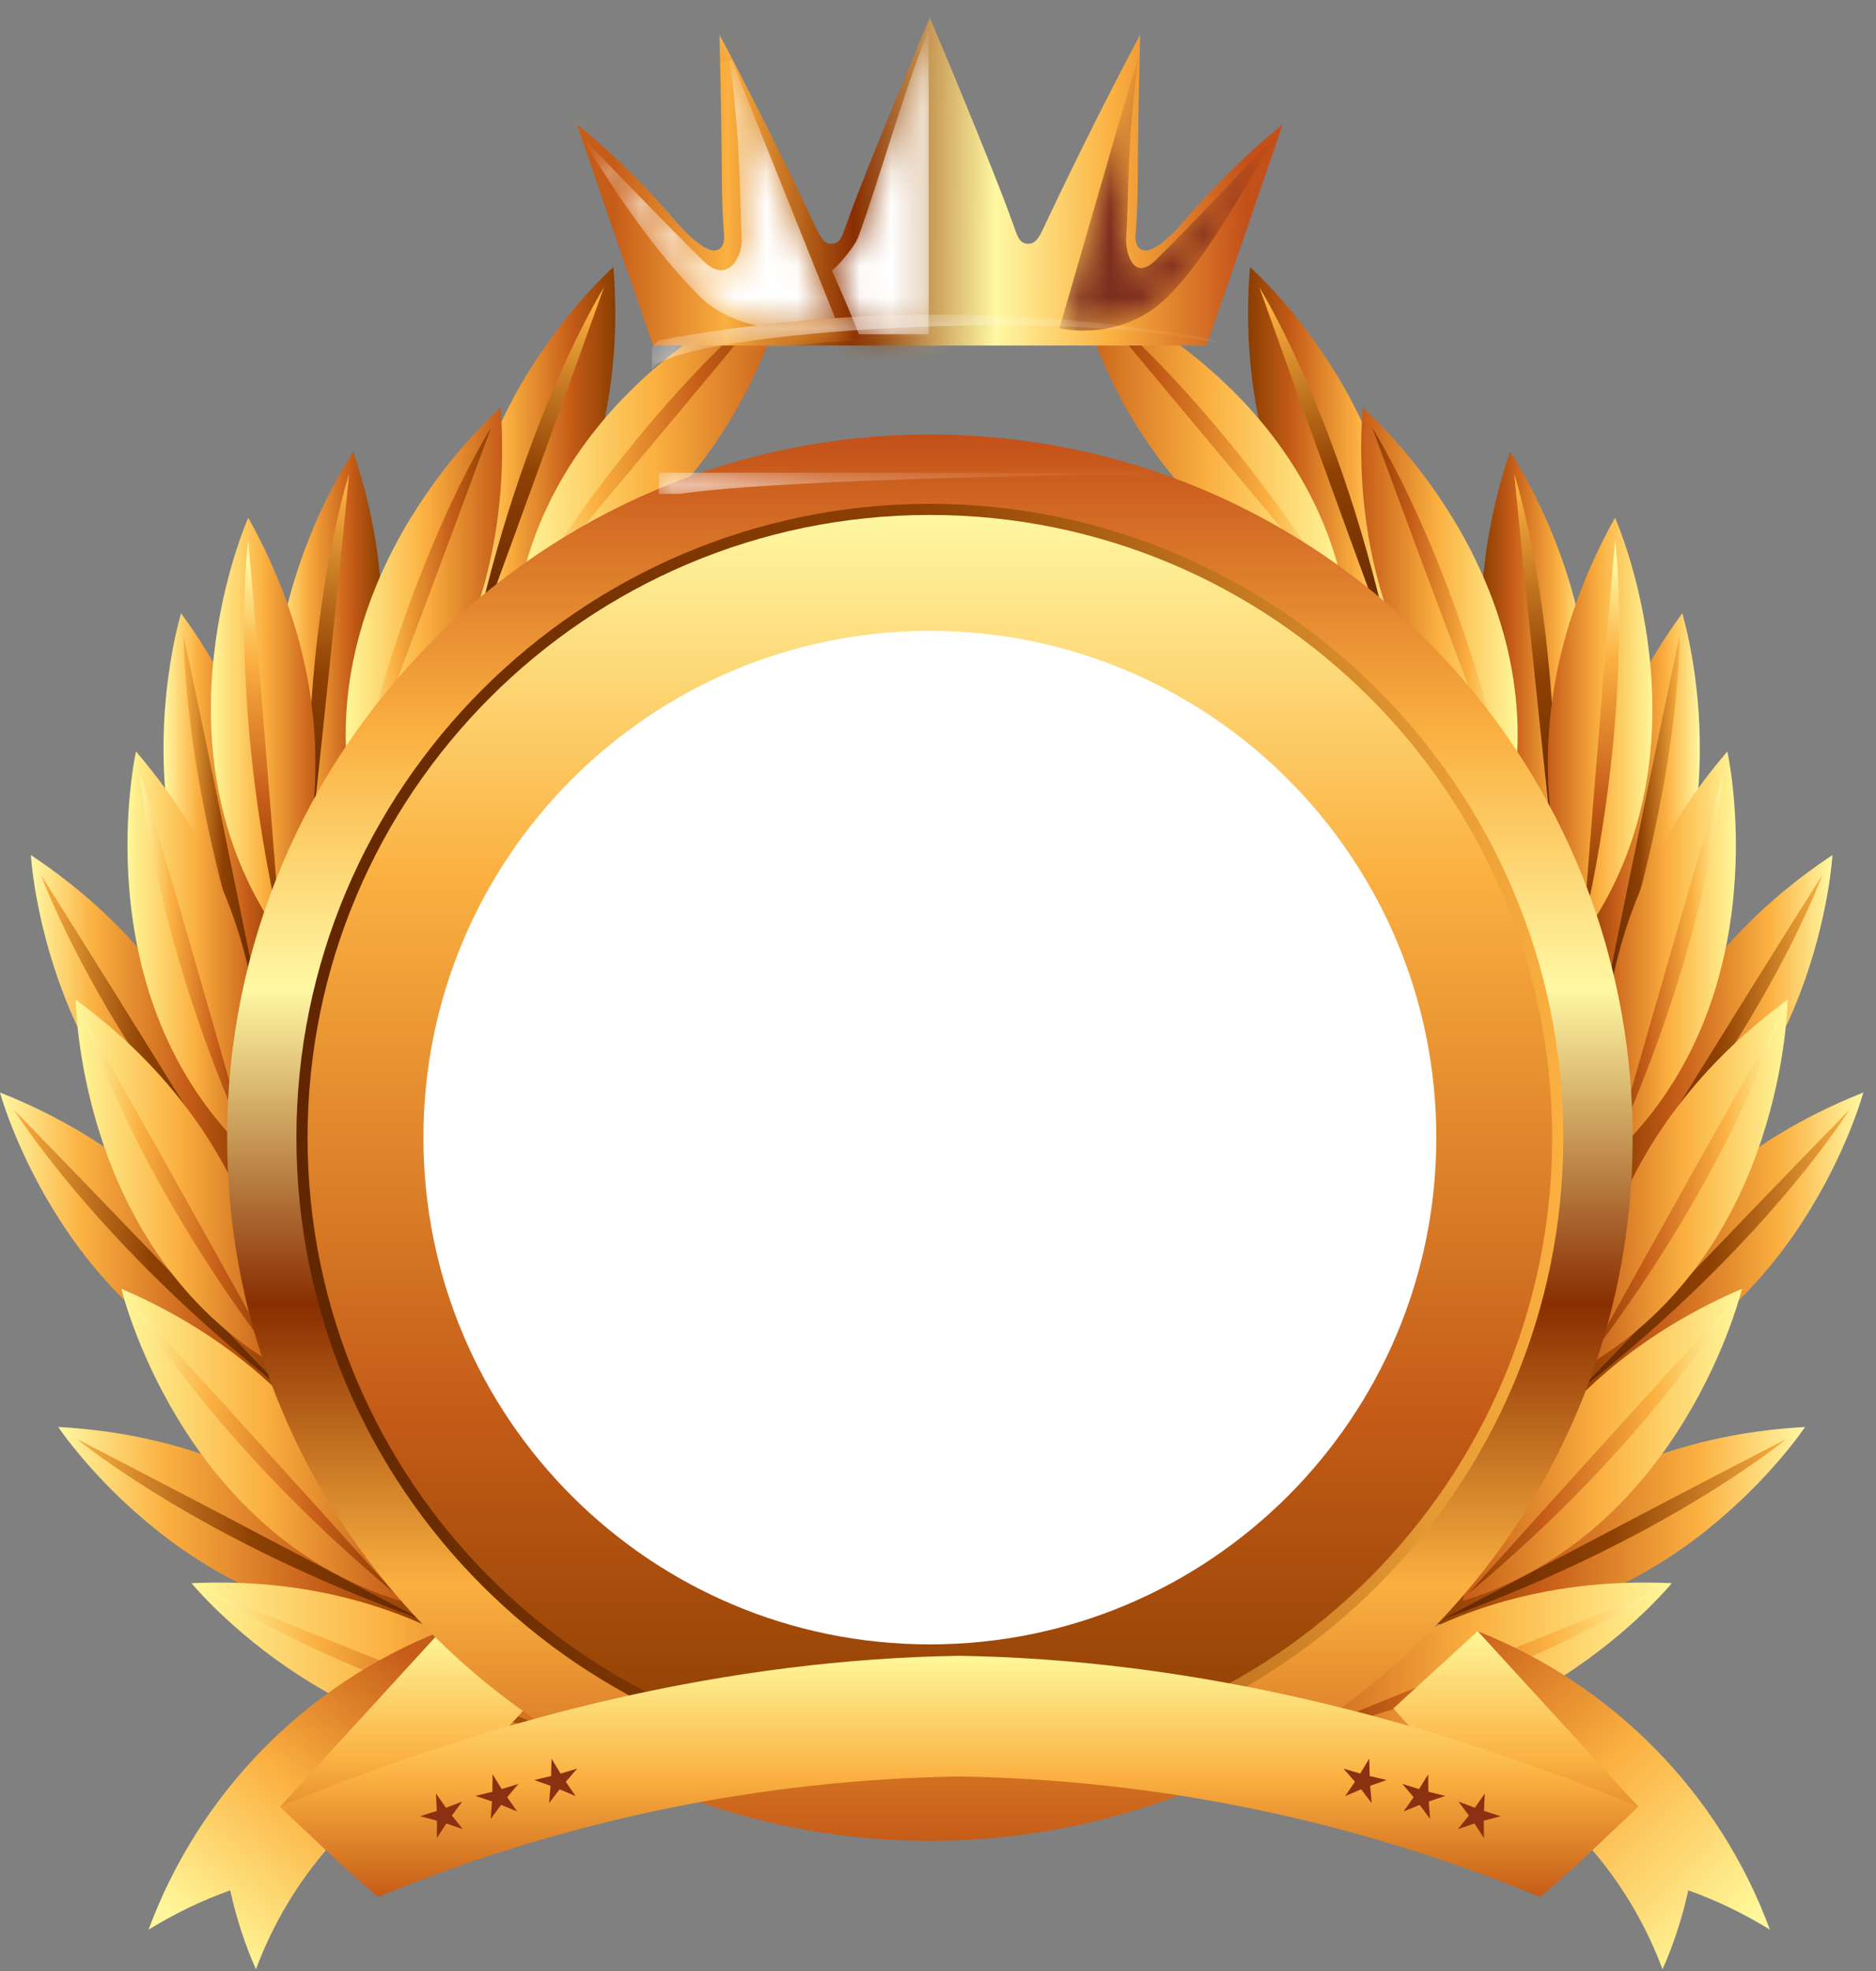 <svg width="60" height="63" viewBox="0 0 60 63" fill="none" xmlns="http://www.w3.org/2000/svg">
<rect x="0" y="0" width="60" height="63" fill="#808080" stroke="none"/>
<path d="M57.731 45.611C57.731 45.611 53.311 52.276 45.913 51.91C45.914 51.91 49.227 46.076 57.731 45.611Z" fill="url(#paint0_linear)"/>
<path d="M57.13 45.996C57.13 45.996 53.268 49.216 46.157 51.749C46.157 51.749 51.534 48.89 57.13 45.996Z" fill="url(#paint1_linear)"/>
<path d="M59.595 34.92C59.595 34.92 57.513 42.642 50.38 44.636C50.378 44.636 51.675 38.052 59.595 34.92Z" fill="url(#paint2_linear)"/>
<path d="M59.147 35.473C59.147 35.473 56.503 39.75 50.56 44.404C50.558 44.405 54.754 39.992 59.147 35.473Z" fill="url(#paint3_linear)"/>
<path d="M58.606 27.331C58.606 27.331 58.173 35.317 51.609 38.748C51.609 38.748 51.508 32.042 58.606 27.331Z" fill="url(#paint4_linear)"/>
<path d="M58.282 27.967C58.282 27.967 56.584 32.7 51.736 38.488C51.736 38.488 54.924 33.297 58.282 27.967Z" fill="url(#paint5_linear)"/>
<path d="M53.803 19.602C53.803 19.602 56.168 27.243 51.203 32.74C51.203 32.738 48.781 26.482 53.803 19.602Z" fill="url(#paint6_linear)"/>
<path d="M53.72 20.311C53.72 20.311 53.77 25.337 51.233 32.446C51.231 32.448 52.419 26.476 53.72 20.311Z" fill="url(#paint7_linear)"/>
<path d="M48.293 14.441C48.293 14.441 52.849 21.017 49.769 27.753C49.769 27.753 45.577 22.514 48.293 14.441Z" fill="url(#paint8_linear)"/>
<path d="M48.428 15.143C48.428 15.143 49.989 19.92 49.709 27.465C49.709 27.468 49.045 21.413 48.428 15.143Z" fill="url(#paint9_linear)"/>
<path d="M39.978 8.536C39.978 8.536 45.988 13.81 44.629 21.092C44.629 21.092 39.295 17.024 39.978 8.536Z" fill="url(#paint10_linear)"/>
<path d="M40.277 9.183C40.277 9.183 42.949 13.441 44.502 20.83C44.504 20.83 42.392 15.117 40.277 9.183Z" fill="url(#paint11_linear)"/>
<path d="M53.47 50.604C53.47 50.604 48.402 56.791 41.078 55.682C41.078 55.68 44.96 50.21 53.47 50.604Z" fill="url(#paint12_linear)"/>
<path d="M52.833 50.926C52.833 50.926 48.668 53.74 41.336 55.543C41.336 55.545 46.974 53.242 52.833 50.926Z" fill="url(#paint13_linear)"/>
<path d="M55.712 41.194C55.712 41.194 53.857 48.976 46.783 51.175C46.785 51.175 47.886 44.558 55.712 41.194Z" fill="url(#paint14_linear)"/>
<path d="M55.281 41.763C55.281 41.763 52.764 46.115 46.958 50.941C46.958 50.941 51.02 46.405 55.281 41.763Z" fill="url(#paint15_linear)"/>
<path d="M57.173 31.954C57.173 31.954 57.108 39.952 50.709 43.681C50.707 43.684 50.298 36.987 57.173 31.954Z" fill="url(#paint16_linear)"/>
<path d="M56.88 32.605C56.88 32.605 55.402 37.411 50.824 43.416C50.824 43.416 53.768 38.086 56.88 32.605Z" fill="url(#paint17_linear)"/>
<path d="M55.245 24.02C55.245 24.02 57.001 31.823 51.615 36.91C51.615 36.91 49.695 30.483 55.245 24.02Z" fill="url(#paint18_linear)"/>
<path d="M55.106 24.722C55.106 24.722 54.759 29.739 51.667 36.626C51.667 36.624 53.323 30.764 55.106 24.722Z" fill="url(#paint19_linear)"/>
<path d="M51.653 16.548C51.653 16.548 54.92 23.848 50.651 29.901C50.651 29.901 47.495 23.98 51.653 16.548Z" fill="url(#paint20_linear)"/>
<path d="M51.657 17.262C51.657 17.262 52.312 22.247 50.645 29.61C50.645 29.61 51.108 23.538 51.657 17.262Z" fill="url(#paint21_linear)"/>
<path d="M43.58 13.027C43.58 13.027 49.646 18.24 48.36 25.535C48.36 25.535 42.985 21.525 43.58 13.027Z" fill="url(#paint22_linear)"/>
<path d="M43.887 13.671C43.887 13.671 46.601 17.902 48.231 25.276C48.231 25.276 46.063 19.585 43.887 13.671Z" fill="url(#paint23_linear)"/>
<path d="M34.398 9.087C34.398 9.087 41.848 11.993 43.058 19.301C43.058 19.301 36.655 17.299 34.398 9.087Z" fill="url(#paint24_linear)"/>
<path d="M34.901 9.593C34.901 9.593 38.867 12.684 42.85 19.099C42.85 19.099 38.916 14.449 34.901 9.593Z" fill="url(#paint25_linear)"/>
<path d="M1.863 45.611C1.863 45.611 6.282 52.276 13.681 51.91C13.681 51.91 10.368 46.076 1.863 45.611Z" fill="url(#paint26_linear)"/>
<path d="M2.464 45.996C2.464 45.996 6.324 49.216 13.437 51.749C13.437 51.749 8.061 48.89 2.464 45.996Z" fill="url(#paint27_linear)"/>
<path d="M0 34.92C0 34.92 2.083 42.642 9.216 44.636C9.216 44.636 7.921 38.052 0 34.92Z" fill="url(#paint28_linear)"/>
<path d="M0.448 35.473C0.448 35.473 3.092 39.75 9.037 44.404C9.037 44.405 4.842 39.992 0.448 35.473Z" fill="url(#paint29_linear)"/>
<path d="M0.988 27.331C0.988 27.331 1.42 35.317 7.984 38.748C7.986 38.748 8.085 32.042 0.988 27.331Z" fill="url(#paint30_linear)"/>
<path d="M1.311 27.967C1.311 27.967 3.009 32.7 7.857 38.488C7.857 38.488 4.671 33.297 1.311 27.967Z" fill="url(#paint31_linear)"/>
<path d="M5.792 19.602C5.792 19.602 3.428 27.243 8.393 32.74C8.393 32.738 10.815 26.482 5.792 19.602Z" fill="url(#paint32_linear)"/>
<path d="M5.873 20.311C5.873 20.311 5.824 25.337 8.363 32.446C8.363 32.448 7.175 26.476 5.873 20.311Z" fill="url(#paint33_linear)"/>
<path d="M11.301 14.441C11.301 14.441 6.744 21.017 9.825 27.753C9.825 27.753 14.018 22.514 11.301 14.441Z" fill="url(#paint34_linear)"/>
<path d="M11.166 15.143C11.166 15.143 9.605 19.92 9.884 27.465C9.886 27.468 10.551 21.413 11.166 15.143Z" fill="url(#paint35_linear)"/>
<path d="M19.618 8.536C19.618 8.536 13.606 13.81 14.966 21.092C14.964 21.092 20.3 17.024 19.618 8.536Z" fill="url(#paint36_linear)"/>
<path d="M19.316 9.183C19.316 9.183 16.644 13.441 15.091 20.83C15.091 20.83 17.202 15.117 19.316 9.183Z" fill="url(#paint37_linear)"/>
<path d="M6.125 50.604C6.125 50.604 11.194 56.791 18.517 55.682C18.515 55.68 14.633 50.21 6.125 50.604Z" fill="url(#paint38_linear)"/>
<path d="M6.76 50.926C6.76 50.926 10.926 53.74 18.257 55.543C18.257 55.545 12.622 53.242 6.76 50.926Z" fill="url(#paint39_linear)"/>
<path d="M3.882 41.194C3.882 41.194 5.737 48.976 12.81 51.175C12.81 51.175 11.707 44.558 3.882 41.194Z" fill="url(#paint40_linear)"/>
<path d="M4.314 41.763C4.314 41.763 6.832 46.115 12.638 50.941C12.638 50.941 8.573 46.405 4.314 41.763Z" fill="url(#paint41_linear)"/>
<path d="M2.422 31.954C2.422 31.954 2.487 39.952 8.887 43.681C8.887 43.684 9.295 36.987 2.422 31.954Z" fill="url(#paint42_linear)"/>
<path d="M2.716 32.605C2.716 32.605 4.193 37.411 8.771 43.416C8.771 43.416 5.826 38.086 2.716 32.605Z" fill="url(#paint43_linear)"/>
<path d="M4.35 24.02C4.35 24.02 2.595 31.823 7.98 36.91C7.978 36.91 9.898 30.483 4.35 24.02Z" fill="url(#paint44_linear)"/>
<path d="M4.487 24.722C4.487 24.722 4.834 29.739 7.926 36.626C7.926 36.624 6.272 30.764 4.487 24.722Z" fill="url(#paint45_linear)"/>
<path d="M7.94 16.548C7.94 16.548 4.673 23.848 8.942 29.901C8.942 29.901 12.1 23.98 7.94 16.548Z" fill="url(#paint46_linear)"/>
<path d="M7.938 17.262C7.938 17.262 7.284 22.247 8.95 29.61C8.948 29.61 8.488 23.538 7.938 17.262Z" fill="url(#paint47_linear)"/>
<path d="M16.014 13.027C16.014 13.027 9.95 18.24 11.233 25.535C11.233 25.535 16.611 21.525 16.014 13.027Z" fill="url(#paint48_linear)"/>
<path d="M15.706 13.671C15.706 13.671 12.991 17.902 11.362 25.276C11.362 25.276 13.53 19.585 15.706 13.671Z" fill="url(#paint49_linear)"/>
<path d="M25.196 9.087C25.196 9.087 17.743 11.993 16.535 19.301C16.535 19.301 22.938 17.3 25.196 9.087Z" fill="url(#paint50_linear)"/>
<path d="M24.694 9.593C24.694 9.593 20.729 12.684 16.746 19.099C16.746 19.099 20.679 14.449 24.694 9.593Z" fill="url(#paint51_linear)"/>
<path d="M47.271 52.145V56.194C49.961 57.632 52.08 60.016 53.172 62.946C53.522 62.163 53.799 61.316 53.996 60.423C54.873 60.732 55.749 61.151 56.608 61.679C54.982 57.287 51.564 53.839 47.271 52.145Z" fill="url(#paint52_linear)"/>
<path d="M49.699 60.258L44.562 54.609L47.261 52.138L52.397 57.745L49.699 60.258Z" fill="url(#paint53_linear)"/>
<path d="M14.088 52.146V56.194C11.396 57.632 9.277 60.017 8.186 62.946C7.837 62.163 7.56 61.316 7.363 60.423C6.486 60.733 5.61 61.151 4.751 61.679C6.377 57.287 9.793 53.84 14.088 52.146Z" fill="url(#paint54_linear)"/>
<path d="M11.658 60.258L16.797 54.609L14.095 52.138L8.96 57.745L11.658 60.258Z" fill="url(#paint55_linear)"/>
<path d="M36.314 41.976L36.502 42.626L37.181 42.606L36.619 42.985L36.849 43.622L36.314 43.207L35.778 43.622L36.008 42.985L35.447 42.606L36.125 42.626L36.314 41.976Z" fill="#2A3F1C"/>
<path d="M52.216 36.364C52.216 48.775 42.154 58.84 29.74 58.84C17.327 58.84 7.264 48.777 7.264 36.364C7.264 23.951 17.327 13.888 29.74 13.888C42.154 13.888 52.216 23.951 52.216 36.364Z" fill="url(#paint56_linear)"/>
<path d="M49.822 36.364C49.822 47.452 40.833 56.444 29.742 56.444C18.652 56.444 9.66 47.454 9.66 36.364C9.66 25.274 18.65 16.282 29.742 16.282C40.834 16.282 49.822 25.274 49.822 36.364Z" fill="url(#paint57_linear)"/>
<path d="M29.74 56.623C18.569 56.623 9.48 47.536 9.48 36.364C9.48 25.192 18.569 16.104 29.74 16.104C40.912 16.104 49.999 25.19 49.999 36.364C50.001 47.536 40.912 56.623 29.74 56.623ZM29.74 16.46C18.765 16.46 9.837 25.389 9.837 36.364C9.837 47.337 18.765 56.266 29.74 56.266C40.714 56.266 49.642 47.337 49.642 36.364C49.644 25.389 40.715 16.46 29.74 16.46Z" fill="url(#paint58_linear)"/>
<path d="M45.938 36.364C45.938 45.308 38.686 52.56 29.74 52.56C20.794 52.56 13.542 45.308 13.542 36.364C13.542 27.418 20.794 20.164 29.74 20.164C38.686 20.166 45.938 27.418 45.938 36.364Z" fill="white"/>
<path d="M52.393 57.749C45.294 54.796 37.923 53.04 30.68 52.925C30.678 52.925 30.677 52.925 30.674 52.925C30.672 52.925 30.671 52.925 30.669 52.925C23.426 53.04 16.057 54.796 8.956 57.749C10.223 58.947 10.856 59.58 12.09 60.637C18.045 58.172 24.353 56.886 30.674 56.781C36.996 56.886 43.304 58.17 49.259 60.637C50.493 59.582 51.126 58.947 52.393 57.749Z" fill="url(#paint59_linear)"/>
<path d="M43.792 56.212L43.806 56.769L44.349 56.896L43.822 57.081L43.871 57.636L43.532 57.192L43.02 57.412L43.336 56.952L42.969 56.531L43.504 56.69L43.792 56.212Z" fill="#8B3010"/>
<path d="M45.678 56.712L45.684 57.271L46.226 57.404L45.696 57.581L45.738 58.138L45.405 57.69L44.889 57.902L45.212 57.446L44.851 57.019L45.385 57.186L45.678 56.712Z" fill="#8B3010"/>
<path d="M47.489 57.327L47.462 57.884L47.995 58.051L47.456 58.196L47.462 58.753L47.158 58.285L46.629 58.465L46.98 58.031L46.647 57.583L47.168 57.783L47.489 57.327Z" fill="#8B3010"/>
<path d="M17.64 56.212L17.626 56.769L17.083 56.896L17.608 57.081L17.561 57.636L17.898 57.192L18.412 57.412L18.095 56.952L18.461 56.531L17.928 56.69L17.64 56.212Z" fill="#8B3010"/>
<path d="M15.754 56.712L15.748 57.271L15.206 57.404L15.736 57.581L15.694 58.138L16.027 57.69L16.543 57.902L16.22 57.446L16.581 57.019L16.047 57.186L15.754 56.712Z" fill="#8B3010"/>
<path d="M13.943 57.327L13.971 57.884L13.437 58.051L13.976 58.196L13.971 58.753L14.274 58.285L14.802 58.465L14.453 58.031L14.786 57.583L14.264 57.783L13.943 57.327Z" fill="#8B3010"/>
<path d="M37.829 7.108C37.347 7.671 36.867 8.024 36.633 8.008C36.524 8 36.286 7.957 36.322 7.475C36.435 5.973 36.344 5.973 36.467 1.109C36.467 1.109 35.005 3.823 33.452 7.126C33.279 7.493 33.162 7.792 32.894 7.792C32.597 7.792 32.541 7.554 32.392 7.138C31.795 5.446 29.74 0.558 29.736 0.564C29.734 0.558 27.679 5.446 27.082 7.138C26.935 7.554 26.878 7.792 26.582 7.792C26.317 7.792 26.198 7.493 26.025 7.126C24.47 3.823 23.01 1.109 23.01 1.109C23.133 5.973 23.042 5.973 23.155 7.475C23.19 7.957 22.952 8 22.843 8.008C22.609 8.024 22.127 7.671 21.645 7.108C19.911 5.088 18.451 3.978 18.451 3.978C20.195 9.066 20.889 11.045 20.889 11.045H29.73H29.746H38.587C38.587 11.045 39.281 9.066 41.025 3.978C41.025 3.98 39.563 5.088 37.829 7.108Z" fill="url(#paint60_linear)"/>
<mask id="mask0" mask-type="alpha" maskUnits="userSpaceOnUse" x="26" y="0" width="4" height="11">
<path d="M29.703 0.927C28.832 3.135 28.11 5.785 27.445 7.586C27.332 7.891 26.747 8.57 26.604 8.645C27.185 9.936 27.469 10.684 27.469 10.684H29.703V0.927Z" fill="url(#paint61_linear)"/>
</mask>
<g mask="url(#mask0)">
<path d="M29.703 0.927C28.832 3.135 28.11 5.785 27.445 7.586C27.332 7.891 26.747 8.57 26.604 8.645C27.185 9.936 27.469 10.684 27.469 10.684H29.703V0.927Z" fill="url(#paint62_linear)"/>
<path d="M38.932 11.551C33.021 10.524 26.979 10.52 21.066 11.541V15.79C27.1 15.108 33.126 15.304 38.932 15.8V11.551Z" fill="url(#paint63_linear)"/>
</g>
<mask id="mask1" mask-type="alpha" maskUnits="userSpaceOnUse" x="21" y="15" width="18" height="1">
<path d="M38.932 15.11H21.068V15.786H21.738C23.101 15.584 27.124 15.245 38.932 15.114V15.11Z" fill="url(#paint64_linear)"/>
</mask>
<g mask="url(#mask1)">
<path d="M38.932 15.11H21.068V15.786H21.738C23.101 15.584 27.124 15.245 38.932 15.114V15.11Z" fill="url(#paint65_linear)"/>
</g>
<mask id="mask2" mask-type="alpha" maskUnits="userSpaceOnUse" x="33" y="1" width="8" height="10">
<path d="M36.965 8.312C36.203 9.054 35.989 7.973 36.018 7.604C36.108 6.421 36.026 4.38 36.455 1.625L33.884 10.492C33.884 10.492 35.842 10.984 37.355 9.474C38.462 8.373 39.412 6.683 40.829 4.315C40.829 4.315 38.032 7.272 36.965 8.312Z" fill="url(#paint66_linear)"/>
</mask>
<g mask="url(#mask2)">
<path d="M36.965 8.312C36.203 9.054 35.989 7.973 36.018 7.604C36.108 6.421 36.026 4.38 36.455 1.625L33.884 10.492C33.884 10.492 35.842 10.984 37.355 9.474C38.462 8.373 39.412 6.683 40.829 4.315C40.829 4.315 38.032 7.272 36.965 8.312Z" fill="url(#paint67_linear)"/>
</g>
<mask id="mask3" mask-type="alpha" maskUnits="userSpaceOnUse" x="18" y="1" width="9" height="10">
<path d="M22.508 8.353C23.27 9.095 23.754 8.211 23.72 7.606C23.652 6.421 23.71 4.382 23.284 1.627L26.842 10.494C26.842 10.494 23.896 10.986 22.381 9.476C21.276 8.375 19.989 6.705 18.573 4.337C18.573 4.335 21.441 7.314 22.508 8.353Z" fill="url(#paint68_linear)"/>
</mask>
<g mask="url(#mask3)">
<path d="M22.508 8.353C23.27 9.095 23.754 8.211 23.72 7.606C23.652 6.421 23.71 4.382 23.284 1.627L26.842 10.494C26.842 10.494 23.896 10.986 22.381 9.476C21.276 8.375 19.989 6.705 18.573 4.337C18.573 4.335 21.441 7.314 22.508 8.353Z" fill="url(#paint69_linear)"/>
<path d="M22.407 1.453C22.512 1.835 22.907 2.06 23.29 1.954C23.672 1.849 23.896 1.455 23.791 1.072C23.686 0.689 23.291 0.465 22.909 0.57C22.526 0.675 22.302 1.072 22.407 1.453Z" fill="url(#paint70_radial)"/>
<path d="M17.979 4.259C18.148 4.585 18.547 4.714 18.874 4.545C19.199 4.378 19.328 3.978 19.16 3.652C18.991 3.327 18.592 3.198 18.265 3.367C17.94 3.533 17.813 3.934 17.979 4.259Z" fill="url(#paint71_radial)"/>
<mask id="mask4" mask-type="alpha" maskUnits="userSpaceOnUse" x="17" y="3" width="3" height="2">
<path d="M19.062 3.863C18.912 3.565 18.549 3.446 18.251 3.599C18.12 3.664 18.023 3.775 17.97 3.9C17.985 3.7 18.102 3.51 18.297 3.412C18.594 3.26 18.957 3.379 19.108 3.676C19.191 3.841 19.193 4.025 19.126 4.184C19.136 4.077 19.116 3.966 19.062 3.863Z" fill="url(#paint72_linear)"/>
</mask>
<g mask="url(#mask4)">
<path d="M19.062 3.863C18.912 3.565 18.549 3.446 18.251 3.599C18.12 3.664 18.023 3.775 17.97 3.9C17.985 3.7 18.102 3.51 18.297 3.412C18.594 3.26 18.957 3.379 19.108 3.676C19.191 3.841 19.193 4.025 19.126 4.184C19.136 4.077 19.116 3.966 19.062 3.863Z" fill="url(#paint73_linear)"/>
</g>
<path d="M38.841 10.861C35.919 10.327 32.96 10.059 30 10.057C27.041 10.059 24.083 10.327 21.159 10.861C20.949 10.9 20.81 11.099 20.85 11.303V12.035C20.85 12.035 20.985 11.603 21.294 11.603C24.172 11.077 27.086 10.813 30 10.811C32.914 10.811 35.828 11.077 38.706 11.603C39.016 11.603 39.15 12.035 39.15 12.035V11.303C39.188 11.099 39.051 10.9 38.841 10.861Z" fill="url(#paint74_linear)"/>
</g>
<mask id="mask5" mask-type="alpha" maskUnits="userSpaceOnUse" x="20" y="10" width="20" height="2">
<path d="M38.841 10.861C35.919 10.327 32.96 10.059 30 10.057C27.041 10.059 24.083 10.327 21.159 10.861C20.949 10.9 20.81 11.099 20.85 11.303V11.874C20.842 10.71 33.821 9.698 39.087 11.02C39.031 10.938 38.944 10.881 38.841 10.861Z" fill="url(#paint75_linear)"/>
</mask>
<g mask="url(#mask5)">
<path d="M38.841 10.861C35.919 10.327 32.96 10.059 30 10.057C27.041 10.059 24.083 10.327 21.159 10.861C20.949 10.9 20.81 11.099 20.85 11.303V11.874C20.842 10.71 33.821 9.698 39.087 11.02C39.031 10.938 38.944 10.881 38.841 10.861Z" fill="url(#paint76_linear)"/>
</g>
<defs>
<linearGradient id="paint0_linear" x1="45.914" y1="48.769" x2="57.731" y2="48.769" gradientUnits="userSpaceOnUse">
<stop stop-color="#8A3E01"/>
<stop offset="0.285" stop-color="#C55C18"/>
<stop offset="0.709" stop-color="#FBB040"/>
<stop offset="1" stop-color="#FFF8A3"/>
</linearGradient>
<linearGradient id="paint1_linear" x1="46.157" y1="48.872" x2="57.131" y2="48.872" gradientUnits="userSpaceOnUse">
<stop stop-color="#612600"/>
<stop offset="0.491" stop-color="#8F4103"/>
<stop offset="1" stop-color="#FBB040"/>
</linearGradient>
<linearGradient id="paint2_linear" x1="50.378" y1="39.777" x2="59.595" y2="39.777" gradientUnits="userSpaceOnUse">
<stop stop-color="#8A3E01"/>
<stop offset="0.285" stop-color="#C55C18"/>
<stop offset="0.709" stop-color="#FBB040"/>
<stop offset="1" stop-color="#FFF8A3"/>
</linearGradient>
<linearGradient id="paint3_linear" x1="50.559" y1="39.94" x2="59.147" y2="39.94" gradientUnits="userSpaceOnUse">
<stop stop-color="#612600"/>
<stop offset="0.491" stop-color="#8F4103"/>
<stop offset="1" stop-color="#FBB040"/>
</linearGradient>
<linearGradient id="paint4_linear" x1="51.609" y1="33.04" x2="58.606" y2="33.04" gradientUnits="userSpaceOnUse">
<stop stop-color="#8A3E01"/>
<stop offset="0.285" stop-color="#C55C18"/>
<stop offset="0.709" stop-color="#FBB040"/>
<stop offset="1" stop-color="#FFF8A3"/>
</linearGradient>
<linearGradient id="paint5_linear" x1="51.737" y1="33.227" x2="58.283" y2="33.227" gradientUnits="userSpaceOnUse">
<stop stop-color="#612600"/>
<stop offset="0.491" stop-color="#8F4103"/>
<stop offset="1" stop-color="#FBB040"/>
</linearGradient>
<linearGradient id="paint6_linear" x1="50.618" y1="26.17" x2="54.366" y2="26.17" gradientUnits="userSpaceOnUse">
<stop stop-color="#8A3E01"/>
<stop offset="0.285" stop-color="#C55C18"/>
<stop offset="0.709" stop-color="#FBB040"/>
<stop offset="1" stop-color="#FFF8A3"/>
</linearGradient>
<linearGradient id="paint7_linear" x1="51.231" y1="26.379" x2="53.72" y2="26.379" gradientUnits="userSpaceOnUse">
<stop stop-color="#612600"/>
<stop offset="0.491" stop-color="#8F4103"/>
<stop offset="1" stop-color="#FBB040"/>
</linearGradient>
<linearGradient id="paint8_linear" x1="47.378" y1="21.097" x2="50.838" y2="21.097" gradientUnits="userSpaceOnUse">
<stop stop-color="#8A3E01"/>
<stop offset="0.285" stop-color="#C55C18"/>
<stop offset="0.709" stop-color="#FBB040"/>
<stop offset="1" stop-color="#FFF8A3"/>
</linearGradient>
<linearGradient id="paint9_linear" x1="49.98" y1="27.193" x2="48.553" y2="15.623" gradientUnits="userSpaceOnUse">
<stop stop-color="#612600"/>
<stop offset="0.491" stop-color="#8F4103"/>
<stop offset="1" stop-color="#FBB040"/>
</linearGradient>
<linearGradient id="paint10_linear" x1="39.917" y1="14.813" x2="44.83" y2="14.813" gradientUnits="userSpaceOnUse">
<stop stop-color="#8A3E01"/>
<stop offset="0.285" stop-color="#C55C18"/>
<stop offset="0.709" stop-color="#FBB040"/>
<stop offset="1" stop-color="#FFF8A3"/>
</linearGradient>
<linearGradient id="paint11_linear" x1="44.513" y1="20.243" x2="40.738" y2="9.749" gradientUnits="userSpaceOnUse">
<stop stop-color="#612600"/>
<stop offset="0.491" stop-color="#8F4103"/>
<stop offset="1" stop-color="#FBB040"/>
</linearGradient>
<linearGradient id="paint12_linear" x1="41.078" y1="53.199" x2="53.47" y2="53.199" gradientUnits="userSpaceOnUse">
<stop stop-color="#C55C18"/>
<stop offset="0.491" stop-color="#FBB040"/>
<stop offset="1" stop-color="#FFF799"/>
</linearGradient>
<linearGradient id="paint13_linear" x1="41.336" y1="53.235" x2="52.834" y2="53.235" gradientUnits="userSpaceOnUse">
<stop stop-color="#8A3E01"/>
<stop offset="0.285" stop-color="#C55C18"/>
<stop offset="0.709" stop-color="#FBB040"/>
<stop offset="1" stop-color="#FFF8A3"/>
</linearGradient>
<linearGradient id="paint14_linear" x1="46.785" y1="46.185" x2="55.712" y2="46.185" gradientUnits="userSpaceOnUse">
<stop stop-color="#C55C18"/>
<stop offset="0.491" stop-color="#FBB040"/>
<stop offset="1" stop-color="#FFF799"/>
</linearGradient>
<linearGradient id="paint15_linear" x1="46.957" y1="46.352" x2="55.28" y2="46.352" gradientUnits="userSpaceOnUse">
<stop stop-color="#8A3E01"/>
<stop offset="0.285" stop-color="#C55C18"/>
<stop offset="0.709" stop-color="#FBB040"/>
<stop offset="1" stop-color="#FFF8A3"/>
</linearGradient>
<linearGradient id="paint16_linear" x1="50.703" y1="37.819" x2="57.173" y2="37.819" gradientUnits="userSpaceOnUse">
<stop stop-color="#C55C18"/>
<stop offset="0.491" stop-color="#FBB040"/>
<stop offset="1" stop-color="#FFF799"/>
</linearGradient>
<linearGradient id="paint17_linear" x1="50.823" y1="38.011" x2="56.879" y2="38.011" gradientUnits="userSpaceOnUse">
<stop stop-color="#8A3E01"/>
<stop offset="0.285" stop-color="#C55C18"/>
<stop offset="0.709" stop-color="#FBB040"/>
<stop offset="1" stop-color="#FFF8A3"/>
</linearGradient>
<linearGradient id="paint18_linear" x1="51.294" y1="30.465" x2="55.519" y2="30.465" gradientUnits="userSpaceOnUse">
<stop stop-color="#C55C18"/>
<stop offset="0.491" stop-color="#FBB040"/>
<stop offset="1" stop-color="#FFF799"/>
</linearGradient>
<linearGradient id="paint19_linear" x1="51.667" y1="30.673" x2="55.107" y2="30.673" gradientUnits="userSpaceOnUse">
<stop stop-color="#8A3E01"/>
<stop offset="0.285" stop-color="#C55C18"/>
<stop offset="0.709" stop-color="#FBB040"/>
<stop offset="1" stop-color="#FFF8A3"/>
</linearGradient>
<linearGradient id="paint20_linear" x1="49.505" y1="23.224" x2="52.849" y2="23.224" gradientUnits="userSpaceOnUse">
<stop stop-color="#C55C18"/>
<stop offset="0.491" stop-color="#FBB040"/>
<stop offset="1" stop-color="#FFF799"/>
</linearGradient>
<linearGradient id="paint21_linear" x1="51.032" y1="28.651" x2="51.611" y2="17.949" gradientUnits="userSpaceOnUse">
<stop stop-color="#8A3E01"/>
<stop offset="0.285" stop-color="#C55C18"/>
<stop offset="0.709" stop-color="#FBB040"/>
<stop offset="1" stop-color="#FFF8A3"/>
</linearGradient>
<linearGradient id="paint22_linear" x1="43.535" y1="19.282" x2="48.54" y2="19.282" gradientUnits="userSpaceOnUse">
<stop stop-color="#C55C18"/>
<stop offset="0.491" stop-color="#FBB040"/>
<stop offset="1" stop-color="#FFF799"/>
</linearGradient>
<linearGradient id="paint23_linear" x1="43.888" y1="19.473" x2="48.232" y2="19.473" gradientUnits="userSpaceOnUse">
<stop stop-color="#8A3E01"/>
<stop offset="0.285" stop-color="#C55C18"/>
<stop offset="0.709" stop-color="#FBB040"/>
<stop offset="1" stop-color="#FFF8A3"/>
</linearGradient>
<linearGradient id="paint24_linear" x1="34.398" y1="14.194" x2="43.059" y2="14.194" gradientUnits="userSpaceOnUse">
<stop stop-color="#C55C18"/>
<stop offset="0.491" stop-color="#FBB040"/>
<stop offset="1" stop-color="#FFF799"/>
</linearGradient>
<linearGradient id="paint25_linear" x1="34.901" y1="14.345" x2="42.85" y2="14.345" gradientUnits="userSpaceOnUse">
<stop stop-color="#8A3E01"/>
<stop offset="0.285" stop-color="#C55C18"/>
<stop offset="0.709" stop-color="#FBB040"/>
<stop offset="1" stop-color="#FFF8A3"/>
</linearGradient>
<linearGradient id="paint26_linear" x1="13.681" y1="48.769" x2="1.863" y2="48.769" gradientUnits="userSpaceOnUse">
<stop stop-color="#8A3E01"/>
<stop offset="0.285" stop-color="#C55C18"/>
<stop offset="0.709" stop-color="#FBB040"/>
<stop offset="1" stop-color="#FFF8A3"/>
</linearGradient>
<linearGradient id="paint27_linear" x1="13.437" y1="48.872" x2="2.464" y2="48.872" gradientUnits="userSpaceOnUse">
<stop stop-color="#612600"/>
<stop offset="0.491" stop-color="#8F4103"/>
<stop offset="1" stop-color="#FBB040"/>
</linearGradient>
<linearGradient id="paint28_linear" x1="9.216" y1="39.777" x2="-0" y2="39.777" gradientUnits="userSpaceOnUse">
<stop stop-color="#8A3E01"/>
<stop offset="0.285" stop-color="#C55C18"/>
<stop offset="0.709" stop-color="#FBB040"/>
<stop offset="1" stop-color="#FFF8A3"/>
</linearGradient>
<linearGradient id="paint29_linear" x1="9.036" y1="39.94" x2="0.448" y2="39.94" gradientUnits="userSpaceOnUse">
<stop stop-color="#612600"/>
<stop offset="0.491" stop-color="#8F4103"/>
<stop offset="1" stop-color="#FBB040"/>
</linearGradient>
<linearGradient id="paint30_linear" x1="7.985" y1="33.04" x2="0.989" y2="33.04" gradientUnits="userSpaceOnUse">
<stop stop-color="#8A3E01"/>
<stop offset="0.285" stop-color="#C55C18"/>
<stop offset="0.709" stop-color="#FBB040"/>
<stop offset="1" stop-color="#FFF8A3"/>
</linearGradient>
<linearGradient id="paint31_linear" x1="7.857" y1="33.227" x2="1.311" y2="33.227" gradientUnits="userSpaceOnUse">
<stop stop-color="#612600"/>
<stop offset="0.491" stop-color="#8F4103"/>
<stop offset="1" stop-color="#FBB040"/>
</linearGradient>
<linearGradient id="paint32_linear" x1="8.976" y1="26.17" x2="5.229" y2="26.17" gradientUnits="userSpaceOnUse">
<stop stop-color="#8A3E01"/>
<stop offset="0.285" stop-color="#C55C18"/>
<stop offset="0.709" stop-color="#FBB040"/>
<stop offset="1" stop-color="#FFF8A3"/>
</linearGradient>
<linearGradient id="paint33_linear" x1="8.363" y1="26.379" x2="5.874" y2="26.379" gradientUnits="userSpaceOnUse">
<stop stop-color="#612600"/>
<stop offset="0.491" stop-color="#8F4103"/>
<stop offset="1" stop-color="#FBB040"/>
</linearGradient>
<linearGradient id="paint34_linear" x1="12.217" y1="21.097" x2="8.756" y2="21.097" gradientUnits="userSpaceOnUse">
<stop stop-color="#8A3E01"/>
<stop offset="0.285" stop-color="#C55C18"/>
<stop offset="0.709" stop-color="#FBB040"/>
<stop offset="1" stop-color="#FFF8A3"/>
</linearGradient>
<linearGradient id="paint35_linear" x1="9.615" y1="27.193" x2="11.042" y2="15.623" gradientUnits="userSpaceOnUse">
<stop stop-color="#612600"/>
<stop offset="0.491" stop-color="#8F4103"/>
<stop offset="1" stop-color="#FBB040"/>
</linearGradient>
<linearGradient id="paint36_linear" x1="19.678" y1="14.813" x2="14.765" y2="14.813" gradientUnits="userSpaceOnUse">
<stop stop-color="#8A3E01"/>
<stop offset="0.285" stop-color="#C55C18"/>
<stop offset="0.709" stop-color="#FBB040"/>
<stop offset="1" stop-color="#FFF8A3"/>
</linearGradient>
<linearGradient id="paint37_linear" x1="15.081" y1="20.243" x2="18.857" y2="9.749" gradientUnits="userSpaceOnUse">
<stop stop-color="#612600"/>
<stop offset="0.491" stop-color="#8F4103"/>
<stop offset="1" stop-color="#FBB040"/>
</linearGradient>
<linearGradient id="paint38_linear" x1="18.516" y1="53.199" x2="6.124" y2="53.199" gradientUnits="userSpaceOnUse">
<stop stop-color="#C55C18"/>
<stop offset="0.491" stop-color="#FBB040"/>
<stop offset="1" stop-color="#FFF799"/>
</linearGradient>
<linearGradient id="paint39_linear" x1="18.258" y1="53.235" x2="6.761" y2="53.235" gradientUnits="userSpaceOnUse">
<stop stop-color="#8A3E01"/>
<stop offset="0.285" stop-color="#C55C18"/>
<stop offset="0.709" stop-color="#FBB040"/>
<stop offset="1" stop-color="#FFF8A3"/>
</linearGradient>
<linearGradient id="paint40_linear" x1="12.81" y1="46.185" x2="3.883" y2="46.185" gradientUnits="userSpaceOnUse">
<stop stop-color="#C55C18"/>
<stop offset="0.491" stop-color="#FBB040"/>
<stop offset="1" stop-color="#FFF799"/>
</linearGradient>
<linearGradient id="paint41_linear" x1="12.637" y1="46.352" x2="4.314" y2="46.352" gradientUnits="userSpaceOnUse">
<stop stop-color="#8A3E01"/>
<stop offset="0.285" stop-color="#C55C18"/>
<stop offset="0.709" stop-color="#FBB040"/>
<stop offset="1" stop-color="#FFF8A3"/>
</linearGradient>
<linearGradient id="paint42_linear" x1="8.892" y1="37.819" x2="2.422" y2="37.819" gradientUnits="userSpaceOnUse">
<stop stop-color="#C55C18"/>
<stop offset="0.491" stop-color="#FBB040"/>
<stop offset="1" stop-color="#FFF799"/>
</linearGradient>
<linearGradient id="paint43_linear" x1="8.771" y1="38.011" x2="2.715" y2="38.011" gradientUnits="userSpaceOnUse">
<stop stop-color="#8A3E01"/>
<stop offset="0.285" stop-color="#C55C18"/>
<stop offset="0.709" stop-color="#FBB040"/>
<stop offset="1" stop-color="#FFF8A3"/>
</linearGradient>
<linearGradient id="paint44_linear" x1="8.3" y1="30.465" x2="4.076" y2="30.465" gradientUnits="userSpaceOnUse">
<stop stop-color="#C55C18"/>
<stop offset="0.491" stop-color="#FBB040"/>
<stop offset="1" stop-color="#FFF799"/>
</linearGradient>
<linearGradient id="paint45_linear" x1="7.927" y1="30.673" x2="4.487" y2="30.673" gradientUnits="userSpaceOnUse">
<stop stop-color="#8A3E01"/>
<stop offset="0.285" stop-color="#C55C18"/>
<stop offset="0.709" stop-color="#FBB040"/>
<stop offset="1" stop-color="#FFF8A3"/>
</linearGradient>
<linearGradient id="paint46_linear" x1="10.09" y1="23.224" x2="6.746" y2="23.224" gradientUnits="userSpaceOnUse">
<stop stop-color="#C55C18"/>
<stop offset="0.491" stop-color="#FBB040"/>
<stop offset="1" stop-color="#FFF799"/>
</linearGradient>
<linearGradient id="paint47_linear" x1="8.563" y1="28.651" x2="7.983" y2="17.949" gradientUnits="userSpaceOnUse">
<stop stop-color="#8A3E01"/>
<stop offset="0.285" stop-color="#C55C18"/>
<stop offset="0.709" stop-color="#FBB040"/>
<stop offset="1" stop-color="#FFF8A3"/>
</linearGradient>
<linearGradient id="paint48_linear" x1="16.06" y1="19.282" x2="11.055" y2="19.282" gradientUnits="userSpaceOnUse">
<stop stop-color="#C55C18"/>
<stop offset="0.491" stop-color="#FBB040"/>
<stop offset="1" stop-color="#FFF799"/>
</linearGradient>
<linearGradient id="paint49_linear" x1="15.707" y1="19.473" x2="11.363" y2="19.473" gradientUnits="userSpaceOnUse">
<stop stop-color="#8A3E01"/>
<stop offset="0.285" stop-color="#C55C18"/>
<stop offset="0.709" stop-color="#FBB040"/>
<stop offset="1" stop-color="#FFF8A3"/>
</linearGradient>
<linearGradient id="paint50_linear" x1="25.196" y1="14.194" x2="16.536" y2="14.194" gradientUnits="userSpaceOnUse">
<stop stop-color="#C55C18"/>
<stop offset="0.491" stop-color="#FBB040"/>
<stop offset="1" stop-color="#FFF799"/>
</linearGradient>
<linearGradient id="paint51_linear" x1="24.693" y1="14.345" x2="16.745" y2="14.345" gradientUnits="userSpaceOnUse">
<stop stop-color="#8A3E01"/>
<stop offset="0.285" stop-color="#C55C18"/>
<stop offset="0.709" stop-color="#FBB040"/>
<stop offset="1" stop-color="#FFF8A3"/>
</linearGradient>
<linearGradient id="paint52_linear" x1="55.373" y1="61.763" x2="46.224" y2="52.528" gradientUnits="userSpaceOnUse">
<stop stop-color="#FFF799"/>
<stop offset="0.509" stop-color="#FBB040"/>
<stop offset="1" stop-color="#C55C18"/>
</linearGradient>
<linearGradient id="paint53_linear" x1="48.48" y1="60.259" x2="48.48" y2="52.137" gradientUnits="userSpaceOnUse">
<stop stop-color="#C55C18"/>
<stop offset="0.491" stop-color="#FBB040"/>
<stop offset="1" stop-color="#FFF799"/>
</linearGradient>
<linearGradient id="paint54_linear" x1="13.541" y1="53.254" x2="6.358" y2="61.891" gradientUnits="userSpaceOnUse">
<stop stop-color="#C55C18"/>
<stop offset="0.491" stop-color="#FBB040"/>
<stop offset="1" stop-color="#FFF799"/>
</linearGradient>
<linearGradient id="paint55_linear" x1="12.879" y1="60.259" x2="12.879" y2="52.137" gradientUnits="userSpaceOnUse">
<stop stop-color="#C55C18"/>
<stop offset="0.491" stop-color="#FBB040"/>
<stop offset="1" stop-color="#FFF799"/>
</linearGradient>
<linearGradient id="paint56_linear" x1="29.741" y1="58.84" x2="29.741" y2="13.888" gradientUnits="userSpaceOnUse">
<stop stop-color="#C55C18"/>
<stop offset="0.182" stop-color="#FBB040"/>
<stop offset="0.382" stop-color="#892E01"/>
<stop offset="0.606" stop-color="#FFF8A3"/>
<stop offset="0.788" stop-color="#FBB040"/>
<stop offset="1" stop-color="#C35019"/>
</linearGradient>
<linearGradient id="paint57_linear" x1="29.741" y1="56.445" x2="29.741" y2="16.283" gradientUnits="userSpaceOnUse">
<stop stop-color="#8A3E01"/>
<stop offset="0.285" stop-color="#C55C18"/>
<stop offset="0.709" stop-color="#FBB040"/>
<stop offset="1" stop-color="#FFF8A3"/>
</linearGradient>
<linearGradient id="paint58_linear" x1="9.481" y1="36.364" x2="50" y2="36.364" gradientUnits="userSpaceOnUse">
<stop stop-color="#612600"/>
<stop offset="0.491" stop-color="#8F4103"/>
<stop offset="1" stop-color="#FBB040"/>
</linearGradient>
<linearGradient id="paint59_linear" x1="30.675" y1="60.638" x2="30.675" y2="52.927" gradientUnits="userSpaceOnUse">
<stop stop-color="#C55C18"/>
<stop offset="0.491" stop-color="#FBB040"/>
<stop offset="1" stop-color="#FFF799"/>
</linearGradient>
<linearGradient id="paint60_linear" x1="19.575" y1="5.774" x2="39.872" y2="5.883" gradientUnits="userSpaceOnUse">
<stop stop-color="#C55C18"/>
<stop offset="0.182" stop-color="#FBB040"/>
<stop offset="0.382" stop-color="#892E01"/>
<stop offset="0.606" stop-color="#FFF8A3"/>
<stop offset="0.788" stop-color="#FBB040"/>
<stop offset="1" stop-color="#C35019"/>
</linearGradient>
<linearGradient id="paint61_linear" x1="26.605" y1="5.805" x2="29.994" y2="5.805" gradientUnits="userSpaceOnUse">
<stop offset="0.455"/>
<stop offset="0.501" stop-color="#0A0A0A"/>
<stop offset="0.581" stop-color="#262626"/>
<stop offset="0.684" stop-color="#525252"/>
<stop offset="0.807" stop-color="#909090"/>
<stop offset="0.944" stop-color="#DDDDDD"/>
<stop offset="1" stop-color="white"/>
</linearGradient>
<linearGradient id="paint62_linear" x1="26.605" y1="5.805" x2="29.994" y2="5.805" gradientUnits="userSpaceOnUse">
<stop offset="0.455" stop-color="white"/>
<stop offset="1" stop-color="white"/>
</linearGradient>
<linearGradient id="paint63_linear" x1="21.067" y1="13.29" x2="38.933" y2="13.29" gradientUnits="userSpaceOnUse">
<stop stop-color="#C55C18"/>
<stop offset="0.182" stop-color="#FBB040"/>
<stop offset="0.382" stop-color="#8A3E01"/>
<stop offset="0.606" stop-color="#FFF8A3"/>
<stop offset="0.788" stop-color="#FBB040"/>
<stop offset="1" stop-color="#C55C18"/>
</linearGradient>
<linearGradient id="paint64_linear" x1="29.899" y1="15.084" x2="29.058" y2="12.055" gradientUnits="userSpaceOnUse">
<stop offset="0.216" stop-color="white"/>
<stop offset="0.29" stop-color="#DDDDDD"/>
<stop offset="0.474" stop-color="#909090"/>
<stop offset="0.638" stop-color="#525252"/>
<stop offset="0.777" stop-color="#262626"/>
<stop offset="0.883" stop-color="#0A0A0A"/>
<stop offset="0.946"/>
</linearGradient>
<linearGradient id="paint65_linear" x1="29.899" y1="15.084" x2="29.058" y2="12.055" gradientUnits="userSpaceOnUse">
<stop offset="0.216" stop-color="white"/>
<stop offset="0.946" stop-color="white"/>
</linearGradient>
<linearGradient id="paint66_linear" x1="33.803" y1="5.729" x2="41.263" y2="7.533" gradientUnits="userSpaceOnUse">
<stop stop-color="white"/>
<stop offset="0.138" stop-color="#B9B9B9"/>
<stop offset="0.28" stop-color="#787878"/>
<stop offset="0.408" stop-color="#444444"/>
<stop offset="0.52" stop-color="#1F1F1F"/>
<stop offset="0.61" stop-color="#080808"/>
<stop offset="0.667"/>
</linearGradient>
<linearGradient id="paint67_linear" x1="33.803" y1="5.729" x2="41.263" y2="7.533" gradientUnits="userSpaceOnUse">
<stop stop-color="#7C2D1F"/>
<stop offset="0.667" stop-color="#7C2D1F"/>
</linearGradient>
<linearGradient id="paint68_linear" x1="27.178" y1="5.548" x2="17.899" y2="7.791" gradientUnits="userSpaceOnUse">
<stop stop-color="white"/>
<stop offset="0.056" stop-color="#DDDDDD"/>
<stop offset="0.193" stop-color="#909090"/>
<stop offset="0.316" stop-color="#525252"/>
<stop offset="0.419" stop-color="#262626"/>
<stop offset="0.499" stop-color="#0A0A0A"/>
<stop offset="0.545"/>
</linearGradient>
<linearGradient id="paint69_linear" x1="27.178" y1="5.548" x2="17.899" y2="7.791" gradientUnits="userSpaceOnUse">
<stop stop-color="white"/>
<stop offset="0.545" stop-color="white"/>
</linearGradient>
<radialGradient id="paint70_radial" cx="0" cy="0" r="1" gradientUnits="userSpaceOnUse" gradientTransform="translate(23.038 1.168) rotate(164.639) scale(0.718)">
<stop stop-color="#FFF799"/>
<stop offset="0.509" stop-color="#FBB040"/>
<stop offset="1" stop-color="#C55C18"/>
</radialGradient>
<radialGradient id="paint71_radial" cx="0" cy="0" r="1" gradientUnits="userSpaceOnUse" gradientTransform="translate(18.497 3.882) rotate(152.761) scale(0.663)">
<stop stop-color="#FFF799"/>
<stop offset="0.509" stop-color="#FBB040"/>
<stop offset="1" stop-color="#C55C18"/>
</radialGradient>
<linearGradient id="paint72_linear" x1="19.146" y1="3.93" x2="18.187" y2="3.571" gradientUnits="userSpaceOnUse">
<stop offset="0.455"/>
<stop offset="0.501" stop-color="#0A0A0A"/>
<stop offset="0.581" stop-color="#262626"/>
<stop offset="0.684" stop-color="#525252"/>
<stop offset="0.807" stop-color="#909090"/>
<stop offset="0.944" stop-color="#DDDDDD"/>
<stop offset="1" stop-color="white"/>
</linearGradient>
<linearGradient id="paint73_linear" x1="19.146" y1="3.93" x2="18.187" y2="3.571" gradientUnits="userSpaceOnUse">
<stop offset="0.455" stop-color="white"/>
<stop offset="1" stop-color="white"/>
</linearGradient>
<linearGradient id="paint74_linear" x1="20.844" y1="11.047" x2="57.586" y2="11.047" gradientUnits="userSpaceOnUse">
<stop stop-color="#C55C18"/>
<stop offset="0.182" stop-color="#FBB040"/>
<stop offset="0.382" stop-color="#8A3E01"/>
<stop offset="0.606" stop-color="#FFF8A3"/>
<stop offset="0.788" stop-color="#FBB040"/>
<stop offset="1" stop-color="#C55C18"/>
</linearGradient>
<linearGradient id="paint75_linear" x1="29.834" y1="10.961" x2="28.964" y2="7.828" gradientUnits="userSpaceOnUse">
<stop offset="0.054"/>
<stop offset="0.117" stop-color="#0A0A0A"/>
<stop offset="0.223" stop-color="#262626"/>
<stop offset="0.361" stop-color="#525252"/>
<stop offset="0.526" stop-color="#909090"/>
<stop offset="0.71" stop-color="#DDDDDD"/>
<stop offset="0.784" stop-color="white"/>
</linearGradient>
<linearGradient id="paint76_linear" x1="29.834" y1="10.961" x2="28.964" y2="7.828" gradientUnits="userSpaceOnUse">
<stop offset="0.054" stop-color="white"/>
<stop offset="0.784" stop-color="white"/>
</linearGradient>
</defs>
</svg>
